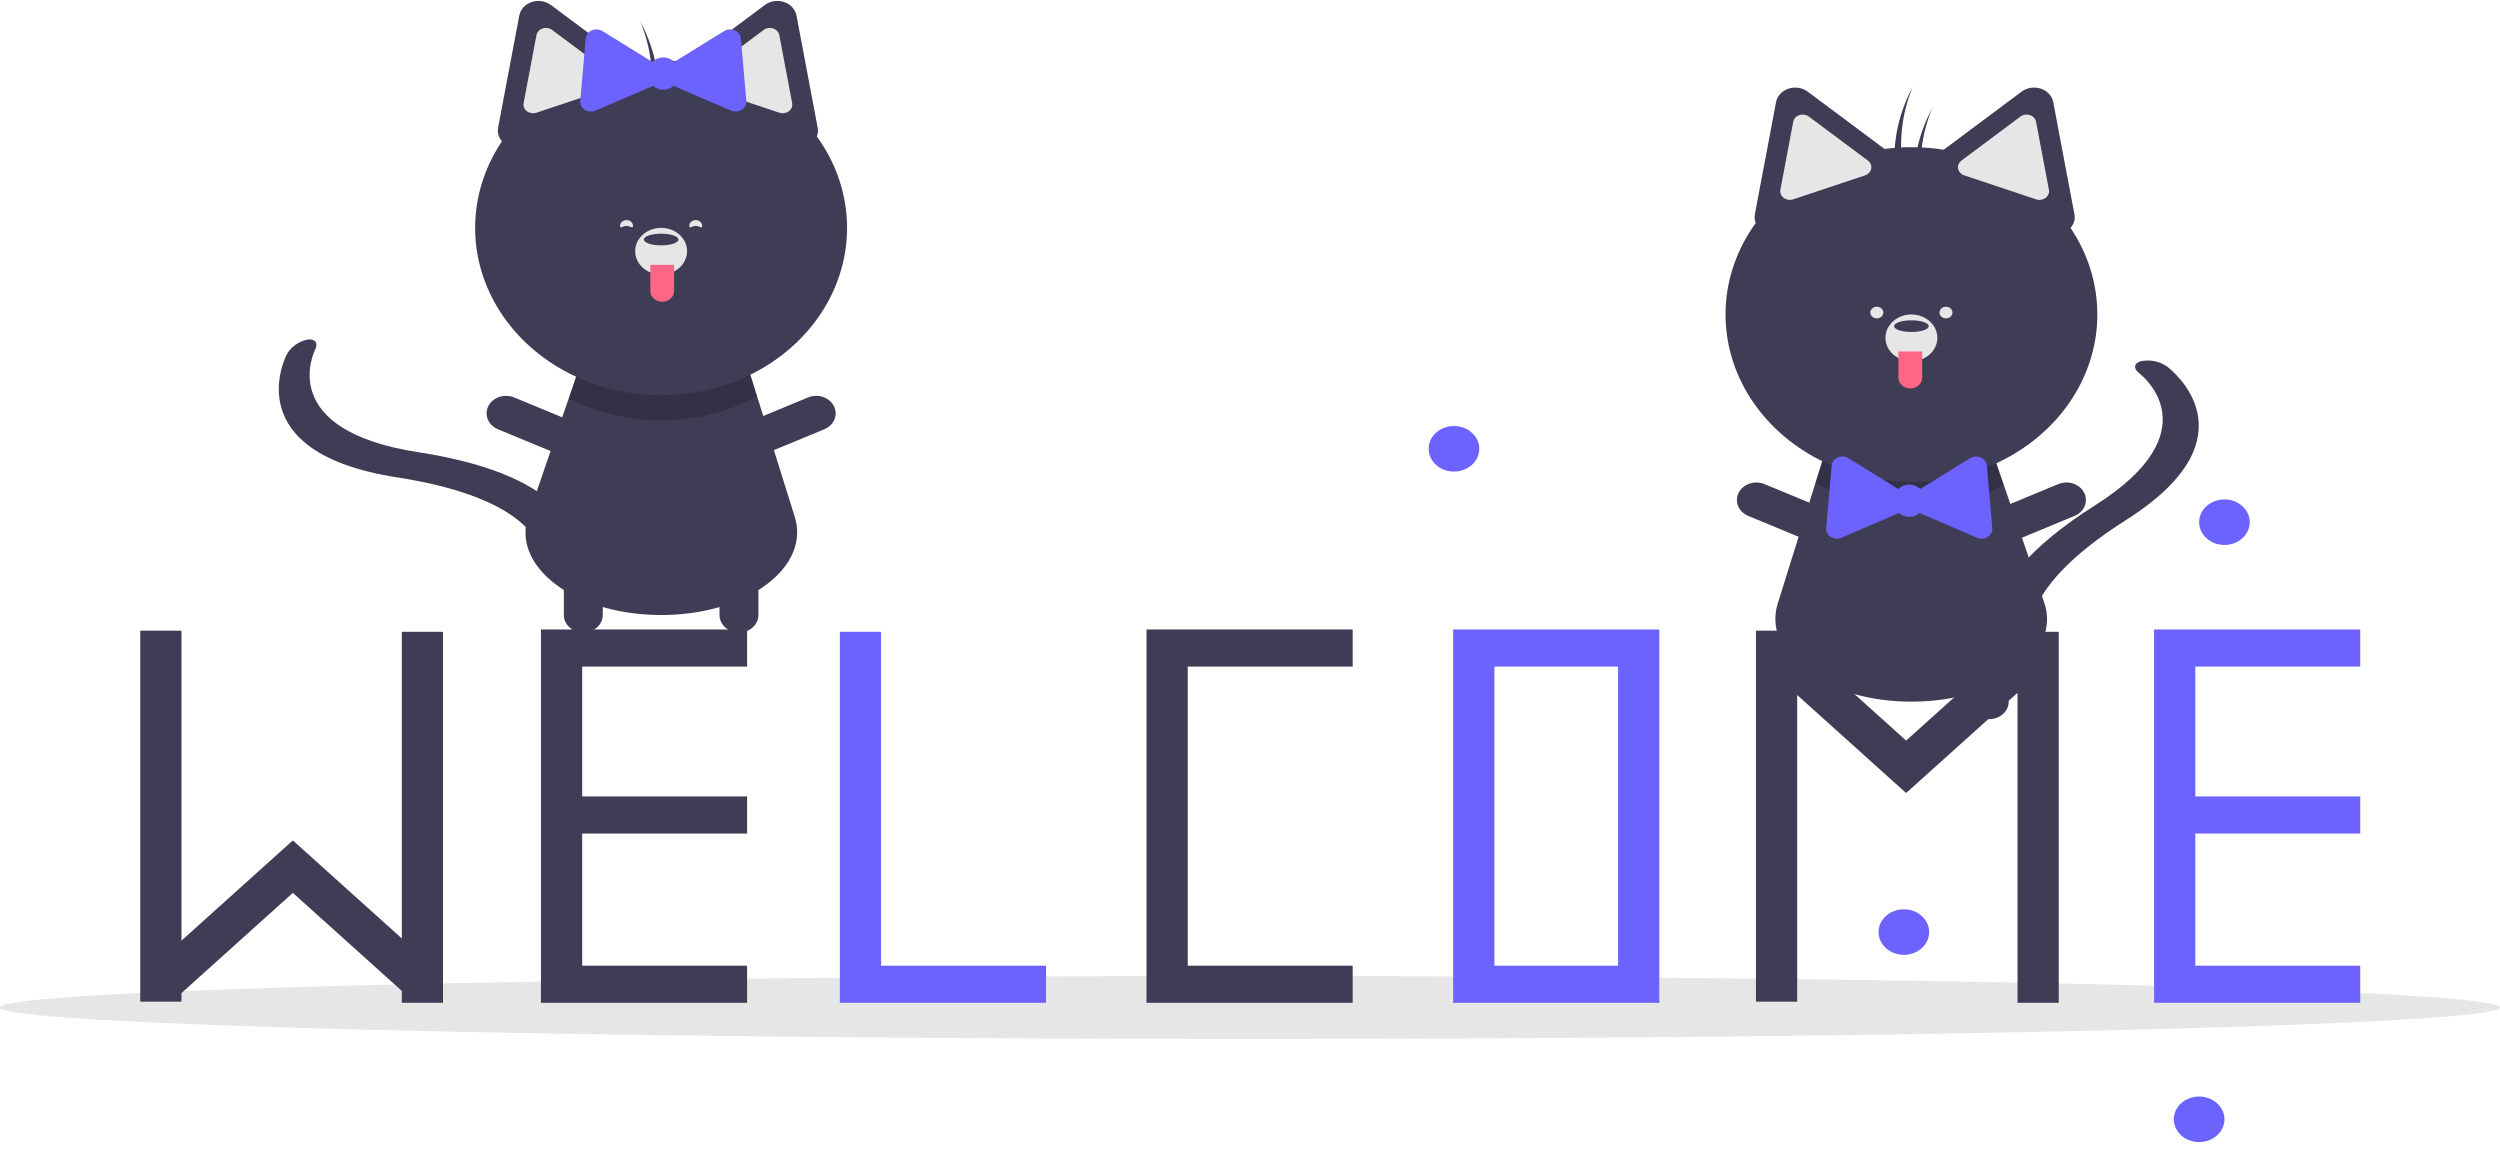 <svg width="499" height="232" viewBox="0 0 499 232" fill="none" xmlns="http://www.w3.org/2000/svg">
<g id="undraw_welcome_cats_thqn 1">
<g id="catright">
<path id="Vector" d="M382.466 140.04C382.151 140.044 381.836 140.048 381.516 140.048C381.197 140.048 380.882 140.044 380.567 140.04C363.865 139.699 351.76 130.309 354.841 120.457L362.355 96.423L364.254 90.342L397.916 90.859L399.962 96.808L408.015 120.224C411.424 130.13 399.318 139.699 382.466 140.04Z" fill="#3F3D56"/>
<path id="Vector_2" opacity="0.2" d="M399.962 96.808C394.222 99.76 387.711 101.281 381.1 101.213C374.489 101.146 368.019 99.492 362.355 96.423L364.254 90.342L397.916 90.859L399.962 96.808Z" fill="black"/>
<path id="Vector_3" d="M398.541 121.254C399.995 116.378 404.774 109.343 418.177 100.861C441.552 86.067 427.608 74.974 427.004 74.509C425.736 73.534 425.924 72.44 427.439 72.066C428.32 71.907 429.228 71.92 430.102 72.103C430.977 72.286 431.797 72.636 432.51 73.128C433.266 73.691 450.728 87.108 424.351 103.8C400.612 118.824 405.659 128.632 405.717 128.726C406.353 129.775 405.333 130.614 403.437 130.603C401.54 130.592 399.486 129.733 398.848 128.685C398.714 128.463 397.186 125.794 398.541 121.254Z" fill="#3F3D56"/>
<path id="Vector_4" d="M365.98 143.543C365.47 143.543 364.965 143.453 364.494 143.277C364.023 143.102 363.594 142.844 363.234 142.52C362.873 142.195 362.587 141.81 362.392 141.386C362.196 140.962 362.096 140.507 362.096 140.048V124.903C362.096 123.976 362.505 123.087 363.234 122.432C363.962 121.777 364.95 121.408 365.98 121.408C367.01 121.408 367.998 121.777 368.727 122.432C369.455 123.087 369.864 123.976 369.864 124.903V140.048C369.864 140.507 369.764 140.962 369.569 141.386C369.373 141.81 369.087 142.195 368.727 142.52C368.366 142.844 367.938 143.102 367.467 143.277C366.995 143.453 366.49 143.543 365.98 143.543Z" fill="#3F3D56"/>
<path id="Vector_5" d="M369.386 107.589C369.172 108.006 368.87 108.381 368.496 108.692C368.122 109.004 367.683 109.247 367.204 109.406C366.726 109.565 366.217 109.638 365.708 109.62C365.198 109.603 364.697 109.495 364.234 109.303L348.943 102.973C348.009 102.585 347.283 101.879 346.927 101.01C346.57 100.141 346.612 99.18 347.042 98.338C347.472 97.497 348.256 96.844 349.222 96.522C350.187 96.2 351.255 96.236 352.19 96.623L367.481 102.953C367.944 103.145 368.361 103.417 368.707 103.753C369.054 104.09 369.323 104.485 369.5 104.916C369.677 105.346 369.758 105.804 369.738 106.262C369.719 106.721 369.599 107.172 369.386 107.589Z" fill="#3F3D56"/>
<path id="Vector_6" d="M393.647 107.589C393.86 108.006 394.163 108.381 394.537 108.692C394.911 109.004 395.35 109.247 395.829 109.406C396.307 109.565 396.816 109.638 397.325 109.62C397.835 109.603 398.336 109.495 398.799 109.303L414.09 102.973C415.025 102.585 415.752 101.879 416.109 101.01C416.466 100.14 416.425 99.179 415.995 98.337C415.564 97.495 414.779 96.841 413.813 96.52C412.847 96.198 411.779 96.235 410.843 96.623L395.552 102.953C395.089 103.145 394.672 103.417 394.326 103.753C393.979 104.09 393.71 104.485 393.533 104.916C393.356 105.346 393.275 105.804 393.295 106.262C393.314 106.721 393.434 107.172 393.647 107.589Z" fill="#3F3D56"/>
<path id="Vector_7" d="M397.053 143.543C397.563 143.543 398.068 143.453 398.539 143.277C399.01 143.102 399.439 142.844 399.799 142.52C400.16 142.195 400.446 141.81 400.641 141.386C400.836 140.962 400.937 140.507 400.937 140.048V124.903C400.937 123.976 400.528 123.087 399.799 122.432C399.071 121.777 398.083 121.408 397.053 121.408C396.023 121.408 395.035 121.777 394.306 122.432C393.578 123.087 393.169 123.976 393.169 124.903V140.048C393.169 140.507 393.269 140.962 393.464 141.386C393.659 141.81 393.946 142.195 394.306 142.52C394.667 142.844 395.095 143.102 395.566 143.277C396.038 143.453 396.543 143.543 397.053 143.543Z" fill="#3F3D56"/>
<path id="Vector_8" d="M413.285 45.496C413.62 45.115 413.863 44.675 413.996 44.204C414.129 43.733 414.149 43.243 414.056 42.764L411.942 31.574L409.828 20.384C409.714 19.78 409.425 19.214 408.99 18.742C408.556 18.27 407.991 17.909 407.352 17.696C406.714 17.483 406.024 17.425 405.353 17.528C404.681 17.63 404.052 17.89 403.527 18.281L393.814 25.523L387.963 29.887C384.06 29.262 380.072 29.208 376.15 29.727L370.513 25.523L360.8 18.281C360.276 17.89 359.647 17.63 358.975 17.528C358.304 17.425 357.614 17.483 356.975 17.696C356.337 17.909 355.772 18.27 355.337 18.742C354.903 19.214 354.614 19.78 354.5 20.384L352.386 31.574L350.272 42.764C350.159 43.352 350.217 43.957 350.441 44.519C346.818 49.516 344.75 55.295 344.451 61.256C344.152 67.216 345.633 73.14 348.74 78.411C351.848 83.681 356.468 88.107 362.121 91.226C367.773 94.346 374.251 96.045 380.881 96.148C387.511 96.251 394.05 94.754 399.819 91.812C405.588 88.87 410.375 84.591 413.683 79.42C416.991 74.249 418.699 68.375 418.629 62.409C418.559 56.443 416.714 50.603 413.285 45.496Z" fill="#3F3D56"/>
<path id="Vector_9" d="M359.827 22.867C359.597 22.867 359.368 22.904 359.153 22.977C358.835 23.081 358.555 23.259 358.339 23.493C358.124 23.727 357.981 24.008 357.927 24.308L355.363 37.878C355.307 38.177 355.339 38.484 355.456 38.769C355.573 39.053 355.772 39.305 356.031 39.498C356.291 39.692 356.603 39.821 356.935 39.871C357.268 39.922 357.609 39.894 357.925 39.788L372.267 35.001C372.583 34.895 372.863 34.717 373.078 34.483C373.293 34.249 373.436 33.969 373.493 33.67C373.549 33.371 373.517 33.063 373.4 32.779C373.283 32.495 373.084 32.243 372.825 32.049L361.046 23.267C360.704 23.009 360.273 22.867 359.827 22.867Z" fill="#E6E6E6"/>
<path id="Vector_10" d="M404.5 22.867C404.055 22.867 403.623 23.009 403.281 23.267L391.503 32.049C391.243 32.243 391.045 32.495 390.928 32.779C390.81 33.063 390.778 33.371 390.835 33.67C390.892 33.969 391.034 34.249 391.25 34.483C391.465 34.717 391.744 34.895 392.06 35.001L406.402 39.788C406.719 39.894 407.06 39.922 407.392 39.871C407.725 39.821 408.037 39.692 408.296 39.498C408.556 39.305 408.754 39.053 408.872 38.769C408.989 38.484 409.021 38.177 408.964 37.878L406.401 24.308C406.346 24.008 406.204 23.727 405.989 23.493C405.773 23.259 405.492 23.081 405.175 22.977C404.959 22.904 404.731 22.867 404.5 22.867Z" fill="#E6E6E6"/>
<path id="Vector_11" d="M381.516 72.091C384.377 72.091 386.695 70.004 386.695 67.431C386.695 64.857 384.377 62.771 381.516 62.771C378.656 62.771 376.338 64.857 376.338 67.431C376.338 70.004 378.656 72.091 381.516 72.091Z" fill="#E6E6E6"/>
<path id="Vector_12" d="M381.516 66.266C383.423 66.266 384.969 65.744 384.969 65.101C384.969 64.457 383.423 63.936 381.516 63.936C379.61 63.936 378.064 64.457 378.064 65.101C378.064 65.744 379.61 66.266 381.516 66.266Z" fill="#3F3D56"/>
<path id="Vector_13" d="M378.927 70.149H383.674V75.391C383.674 75.672 383.613 75.95 383.494 76.209C383.374 76.468 383.199 76.703 382.979 76.902C382.759 77.1 382.497 77.257 382.209 77.365C381.921 77.472 381.612 77.527 381.301 77.527C380.671 77.527 380.067 77.302 379.622 76.902C379.177 76.501 378.927 75.958 378.927 75.391L378.927 70.149Z" fill="#FF6584"/>
<path id="Vector_14" d="M381.805 17.292C381.556 17.757 381.314 18.226 381.087 18.705C378.408 24.326 377.505 30.502 378.476 36.555C378.962 35.921 379.473 35.26 379.992 34.592C378.88 28.783 379.505 22.812 381.805 17.292Z" fill="#3F3D56"/>
<path id="Vector_15" d="M385.689 21.564C385.44 22.028 385.198 22.498 384.971 22.977C382.292 28.598 381.389 34.774 382.36 40.827C382.846 40.192 383.357 39.532 383.876 38.863C382.764 33.054 383.389 27.084 385.689 21.564Z" fill="#3F3D56"/>
<path id="Vector_16" d="M397.664 105.424L397.116 99.163L396.569 92.902C396.54 92.564 396.412 92.239 396.198 91.959C395.985 91.68 395.693 91.456 395.353 91.309C395.013 91.163 394.636 91.101 394.261 91.127C393.885 91.154 393.524 91.269 393.213 91.461L387.46 95.018L383.259 97.615C382.991 97.333 382.658 97.106 382.282 96.95C381.907 96.794 381.498 96.713 381.085 96.713C380.671 96.713 380.263 96.794 379.888 96.95C379.512 97.106 379.179 97.333 378.91 97.615L374.709 95.018L368.957 91.461C368.646 91.269 368.285 91.154 367.909 91.127C367.533 91.101 367.157 91.163 366.816 91.309C366.476 91.456 366.185 91.68 365.971 91.959C365.758 92.239 365.63 92.564 365.6 92.902L365.053 99.163L364.506 105.424C364.477 105.763 364.547 106.102 364.709 106.408C364.871 106.714 365.12 106.976 365.431 107.168C365.741 107.36 366.103 107.475 366.478 107.502C366.854 107.528 367.231 107.466 367.571 107.32L373.871 104.615L379.047 102.393C379.313 102.636 379.631 102.829 379.98 102.96C380.33 103.092 380.706 103.16 381.085 103.16C381.464 103.16 381.839 103.092 382.189 102.96C382.539 102.829 382.856 102.636 383.123 102.393L388.299 104.615L394.599 107.32C394.939 107.466 395.316 107.528 395.691 107.502C396.067 107.475 396.429 107.36 396.739 107.168C397.05 106.976 397.299 106.714 397.461 106.408C397.623 106.102 397.693 105.763 397.664 105.424Z" fill="#6C63FF"/>
<path id="Vector_17" d="M374.611 63.547C375.326 63.547 375.906 63.026 375.906 62.382C375.906 61.739 375.326 61.217 374.611 61.217C373.896 61.217 373.317 61.739 373.317 62.382C373.317 63.026 373.896 63.547 374.611 63.547Z" fill="#E6E6E6"/>
<path id="Vector_18" d="M388.421 63.547C389.137 63.547 389.716 63.026 389.716 62.382C389.716 61.739 389.137 61.217 388.421 61.217C387.706 61.217 387.127 61.739 387.127 62.382C387.127 63.026 387.706 63.547 388.421 63.547Z" fill="#E6E6E6"/>
</g>
<g id="cat-left">
<path id="Vector_19" d="M131.012 122.748C131.327 122.752 131.642 122.756 131.961 122.756C132.28 122.756 132.595 122.752 132.911 122.748C149.612 122.406 161.717 113.017 158.636 103.165L151.123 79.131L149.224 73.05L115.562 73.566L113.516 79.516L105.463 102.932C102.054 112.838 114.159 122.406 131.012 122.748Z" fill="#3F3D56"/>
<path id="Vector_20" opacity="0.2" d="M113.516 79.516C119.256 82.468 125.767 83.988 132.377 83.921C138.988 83.853 145.459 82.2 151.123 79.131L149.224 73.05L115.562 73.566L113.516 79.516Z" fill="black"/>
<path id="Vector_21" d="M110.848 101.114C107.215 97.266 99.55 92.748 83.403 90.243C55.24 85.871 62.568 70.476 62.893 69.823C63.575 68.454 62.886 67.537 61.338 67.782C60.467 67.978 59.652 68.339 58.949 68.841C58.246 69.344 57.67 69.975 57.26 70.694C56.844 71.495 47.442 90.345 79.22 95.276C107.82 99.715 107.922 110.523 107.915 110.63C107.839 111.823 109.16 112.189 110.868 111.448C112.577 110.708 114.026 109.141 114.104 107.948C114.12 107.696 114.231 104.695 110.848 101.114Z" fill="#3F3D56"/>
<path id="Vector_22" d="M147.497 126.251C148.007 126.251 148.513 126.161 148.984 125.985C149.455 125.809 149.883 125.552 150.244 125.227C150.605 124.903 150.891 124.517 151.086 124.093C151.281 123.669 151.382 123.215 151.381 122.756V107.611C151.38 106.685 150.971 105.797 150.242 105.143C149.514 104.488 148.527 104.12 147.497 104.12C146.468 104.12 145.481 104.488 144.753 105.143C144.024 105.797 143.615 106.685 143.613 107.611V122.756C143.613 123.215 143.714 123.669 143.909 124.093C144.104 124.517 144.39 124.903 144.751 125.227C145.112 125.552 145.54 125.809 146.011 125.985C146.482 126.161 146.987 126.251 147.497 126.251Z" fill="#3F3D56"/>
<path id="Vector_23" d="M144.092 90.296C144.305 90.713 144.607 91.088 144.982 91.4C145.356 91.712 145.795 91.954 146.273 92.114C146.752 92.273 147.26 92.346 147.77 92.328C148.28 92.31 148.781 92.202 149.244 92.011L164.534 85.68C164.998 85.489 165.416 85.217 165.763 84.88C166.11 84.543 166.38 84.148 166.557 83.718C166.734 83.287 166.815 82.829 166.796 82.37C166.776 81.911 166.656 81.46 166.443 81.043C166.23 80.626 165.927 80.251 165.552 79.939C165.178 79.627 164.739 79.384 164.26 79.225C163.781 79.066 163.272 78.994 162.762 79.012C162.252 79.03 161.751 79.138 161.287 79.33L145.997 85.66C145.534 85.852 145.117 86.124 144.77 86.461C144.424 86.798 144.154 87.193 143.977 87.623C143.801 88.054 143.72 88.511 143.739 88.97C143.759 89.429 143.879 89.879 144.092 90.296Z" fill="#3F3D56"/>
<path id="Vector_24" d="M119.83 90.296C119.617 90.713 119.315 91.088 118.94 91.4C118.566 91.712 118.127 91.954 117.649 92.114C117.17 92.273 116.662 92.346 116.152 92.328C115.643 92.31 115.142 92.202 114.678 92.011L99.388 85.68C98.924 85.489 98.507 85.217 98.16 84.88C97.813 84.543 97.543 84.148 97.365 83.718C97.188 83.287 97.107 82.829 97.126 82.37C97.146 81.911 97.266 81.46 97.479 81.043C97.692 80.626 97.995 80.251 98.37 79.939C98.744 79.627 99.184 79.384 99.662 79.225C100.141 79.066 100.65 78.994 101.16 79.012C101.67 79.03 102.171 79.138 102.635 79.33L117.925 85.66C118.389 85.852 118.805 86.124 119.152 86.461C119.498 86.798 119.768 87.193 119.945 87.623C120.122 88.054 120.203 88.511 120.183 88.97C120.163 89.429 120.044 89.879 119.83 90.296Z" fill="#3F3D56"/>
<path id="Vector_25" d="M116.425 126.251C115.915 126.251 115.41 126.161 114.938 125.985C114.467 125.809 114.039 125.552 113.678 125.227C113.318 124.903 113.032 124.517 112.836 124.093C112.641 123.669 112.541 123.215 112.541 122.756V107.611C112.542 106.685 112.952 105.797 113.68 105.143C114.408 104.488 115.396 104.12 116.425 104.12C117.454 104.12 118.441 104.488 119.17 105.143C119.898 105.797 120.308 106.685 120.309 107.611V122.756C120.309 123.215 120.208 123.669 120.013 124.093C119.818 124.517 119.532 124.903 119.171 125.227C118.811 125.552 118.382 125.809 117.911 125.985C117.44 126.161 116.935 126.251 116.425 126.251Z" fill="#3F3D56"/>
<path id="Vector_26" d="M163.036 27.226C163.26 26.665 163.318 26.06 163.206 25.472L161.092 14.282L158.978 3.092C158.864 2.488 158.575 1.921 158.14 1.45C157.706 0.978 157.141 0.617 156.502 0.404C155.864 0.191 155.174 0.133 154.502 0.235C153.831 0.338 153.201 0.598 152.677 0.989L142.964 8.231L137.328 12.434C133.406 11.916 129.417 11.97 125.515 12.595L119.663 8.231L109.95 0.989C109.426 0.598 108.796 0.338 108.125 0.235C107.454 0.133 106.764 0.191 106.125 0.404C105.487 0.617 104.922 0.978 104.487 1.45C104.053 1.921 103.764 2.488 103.65 3.092L101.536 14.282L99.422 25.472C99.329 25.951 99.349 26.441 99.482 26.912C99.615 27.383 99.857 27.823 100.193 28.203C96.76 33.312 94.911 39.154 94.838 45.123C94.766 51.093 96.473 56.97 99.781 62.145C103.089 67.319 107.879 71.601 113.65 74.545C119.421 77.489 125.964 78.987 132.597 78.884C139.23 78.781 145.712 77.08 151.367 73.958C157.021 70.837 161.643 66.409 164.751 61.134C167.859 55.86 169.339 49.933 169.037 43.97C168.736 38.006 166.664 32.225 163.036 27.226Z" fill="#3F3D56"/>
<path id="Vector_27" d="M152.431 5.974L140.653 14.757C140.393 14.95 140.195 15.202 140.078 15.487C139.96 15.771 139.928 16.078 139.985 16.378C140.041 16.677 140.184 16.957 140.4 17.191C140.615 17.424 140.894 17.603 141.21 17.708L155.552 22.496C155.869 22.601 156.21 22.63 156.542 22.579C156.875 22.528 157.187 22.4 157.446 22.206C157.706 22.012 157.904 21.761 158.022 21.476C158.139 21.192 158.171 20.885 158.114 20.585L155.551 7.016C155.496 6.716 155.354 6.434 155.138 6.201C154.923 5.967 154.642 5.789 154.325 5.685C154.109 5.612 153.881 5.575 153.65 5.575C153.205 5.575 152.773 5.717 152.431 5.974Z" fill="#E6E6E6"/>
<path id="Vector_28" d="M108.303 5.685C107.985 5.789 107.705 5.967 107.489 6.201C107.274 6.434 107.131 6.716 107.077 7.016L104.513 20.585C104.457 20.885 104.489 21.192 104.606 21.476C104.723 21.761 104.922 22.012 105.181 22.206C105.441 22.4 105.753 22.528 106.085 22.579C106.418 22.63 106.759 22.601 107.075 22.496L121.417 17.708C121.733 17.603 122.013 17.424 122.228 17.191C122.443 16.957 122.586 16.677 122.643 16.378C122.699 16.078 122.667 15.771 122.55 15.487C122.433 15.202 122.234 14.951 121.975 14.757L110.196 5.974C109.854 5.717 109.423 5.575 108.977 5.575C108.747 5.575 108.518 5.612 108.303 5.685Z" fill="#E6E6E6"/>
<path id="Vector_29" d="M131.961 54.798C134.821 54.798 137.14 52.712 137.14 50.138C137.14 47.565 134.821 45.478 131.961 45.478C129.101 45.478 126.782 47.565 126.782 50.138C126.782 52.712 129.101 54.798 131.961 54.798Z" fill="#E6E6E6"/>
<path id="Vector_30" d="M131.961 48.973C133.868 48.973 135.414 48.452 135.414 47.808C135.414 47.165 133.868 46.643 131.961 46.643C130.054 46.643 128.509 47.165 128.509 47.808C128.509 48.452 130.054 48.973 131.961 48.973Z" fill="#3F3D56"/>
<path id="Vector_31" d="M132.177 60.235C131.865 60.235 131.557 60.18 131.269 60.072C130.981 59.965 130.719 59.808 130.498 59.609C130.278 59.411 130.103 59.176 129.984 58.916C129.865 58.657 129.803 58.38 129.803 58.099V52.857H134.55V58.099C134.55 58.38 134.489 58.657 134.37 58.916C134.251 59.176 134.076 59.411 133.855 59.609C133.635 59.808 133.373 59.965 133.085 60.072C132.797 60.18 132.489 60.235 132.177 60.235Z" fill="#FF6584"/>
<path id="Vector_32" d="M127.789 4.272C128.038 4.736 128.28 5.206 128.507 5.685C131.185 11.305 132.088 17.482 131.117 23.535C130.631 22.9 130.121 22.239 129.601 21.571C130.714 15.762 130.088 9.791 127.789 4.272Z" fill="#3F3D56"/>
<path id="Vector_33" d="M115.814 20.175L116.361 13.913L116.908 7.652C116.938 7.314 117.066 6.989 117.279 6.709C117.493 6.43 117.784 6.206 118.124 6.06C118.464 5.914 118.841 5.851 119.217 5.877C119.593 5.904 119.954 6.019 120.265 6.211L126.017 9.768L130.218 12.366C130.487 12.083 130.82 11.856 131.195 11.7C131.571 11.544 131.979 11.463 132.393 11.463C132.806 11.463 133.215 11.544 133.59 11.7C133.965 11.856 134.299 12.083 134.567 12.366L138.768 9.768L144.521 6.211C144.831 6.019 145.193 5.904 145.568 5.877C145.944 5.851 146.321 5.914 146.661 6.06C147.001 6.206 147.293 6.43 147.506 6.709C147.72 6.989 147.848 7.314 147.877 7.652L148.424 13.913L148.971 20.175C149.001 20.513 148.931 20.852 148.769 21.158C148.607 21.464 148.358 21.726 148.047 21.918C147.736 22.11 147.375 22.225 146.999 22.252C146.624 22.279 146.247 22.216 145.907 22.07L139.607 19.365L134.43 17.143C134.164 17.386 133.847 17.579 133.497 17.711C133.147 17.842 132.772 17.91 132.393 17.91C132.014 17.91 131.638 17.842 131.288 17.711C130.938 17.579 130.621 17.386 130.355 17.143L125.179 19.365L118.879 22.07C118.539 22.216 118.162 22.279 117.786 22.252C117.41 22.225 117.049 22.11 116.738 21.918C116.428 21.726 116.179 21.464 116.017 21.158C115.854 20.852 115.784 20.513 115.814 20.175Z" fill="#6C63FF"/>
<path id="Vector_34" d="M137.571 45.09C137.571 45.733 138.151 45.09 138.866 45.09C139.581 45.09 140.161 45.733 140.161 45.09C140.16 44.782 140.023 44.486 139.781 44.268C139.538 44.05 139.209 43.928 138.866 43.928C138.523 43.928 138.194 44.05 137.952 44.268C137.709 44.486 137.572 44.782 137.571 45.09Z" fill="#E6E6E6"/>
<path id="Vector_35" d="M126.351 45.09C126.351 45.733 125.771 45.09 125.056 45.09C124.341 45.09 123.761 45.733 123.761 45.09C123.762 44.782 123.899 44.486 124.142 44.268C124.384 44.05 124.713 43.928 125.056 43.928C125.399 43.928 125.728 44.05 125.971 44.268C126.213 44.486 126.35 44.782 126.351 45.09Z" fill="#E6E6E6"/>
</g>
<g id="rem">
<path id="Vector_36" d="M249.5 207.367C387.295 207.367 499 204.555 499 201.087C499 197.618 387.295 194.807 249.5 194.807C111.705 194.807 0 197.618 0 201.087C0 204.555 111.705 207.367 249.5 207.367Z" fill="#E6E6E6"/>
<path id="Vector_37" d="M269.993 133.05V125.645H228.845V126.108V133.05V192.754V200.16H237.074H269.993V192.754H237.074V133.05H269.993Z" fill="#3F3D56"/>
<path id="Vector_38" d="M290.052 125.645V200.16H331.2V125.645H290.052ZM322.971 192.754H298.282V133.05H322.971V192.754Z" fill="#6C63FF"/>
<path id="Vector_39" d="M175.867 192.754V126.108H167.637V192.754V200.16H175.867H208.785V192.754H175.867Z" fill="#6C63FF"/>
<path id="Vector_40" d="M149.12 133.05V125.645H107.972V126.108V133.05V158.968V166.374V192.754V200.16H116.202H149.12V192.754H116.202V166.374H149.12V158.968H116.202V133.05H149.12Z" fill="#3F3D56"/>
<path id="Vector_41" d="M471.104 133.05V125.645H429.956V126.108V133.05V158.968V166.374V192.754V200.16H438.185H471.104V192.754H438.185V166.374H471.104V158.968H438.185V133.05H471.104Z" fill="#6C63FF"/>
<path id="Vector_42" d="M80.198 126.108V187.31L58.499 167.786L58.449 167.831L58.403 167.789L36.221 187.75V125.877H27.991V199.928H36.221V198.222L58.453 178.217L80.198 197.783V200.16H88.427V126.108H80.198Z" fill="#3F3D56"/>
<path id="Vector_43" d="M402.695 126.108V127.814L380.463 147.819L358.718 128.254V125.877H350.488V199.928H358.718V138.726L380.417 158.251L380.467 158.206L380.512 158.247L402.695 138.287V200.16H410.924V126.108H402.695Z" fill="#3F3D56"/>
<path id="Vector_44" d="M290.212 94.127C293.002 94.127 295.264 92.092 295.264 89.582C295.264 87.072 293.002 85.037 290.212 85.037C287.423 85.037 285.161 87.072 285.161 89.582C285.161 92.092 287.423 94.127 290.212 94.127Z" fill="#6C63FF"/>
<path id="Vector_45" d="M438.945 227.96C441.735 227.96 443.997 225.925 443.997 223.415C443.997 220.904 441.735 218.869 438.945 218.869C436.156 218.869 433.894 220.904 433.894 223.415C433.894 225.925 436.156 227.96 438.945 227.96Z" fill="#6C63FF"/>
<path id="Vector_46" d="M443.997 108.773C446.787 108.773 449.048 106.738 449.048 104.228C449.048 101.717 446.787 99.682 443.997 99.682C441.207 99.682 438.945 101.717 438.945 104.228C438.945 106.738 441.207 108.773 443.997 108.773Z" fill="#6C63FF"/>
<path id="Vector_47" d="M380.013 190.588C382.803 190.588 385.065 188.553 385.065 186.042C385.065 183.532 382.803 181.497 380.013 181.497C377.224 181.497 374.962 183.532 374.962 186.042C374.962 188.553 377.224 190.588 380.013 190.588Z" fill="#6C63FF"/>
</g>
</g>
</svg>
